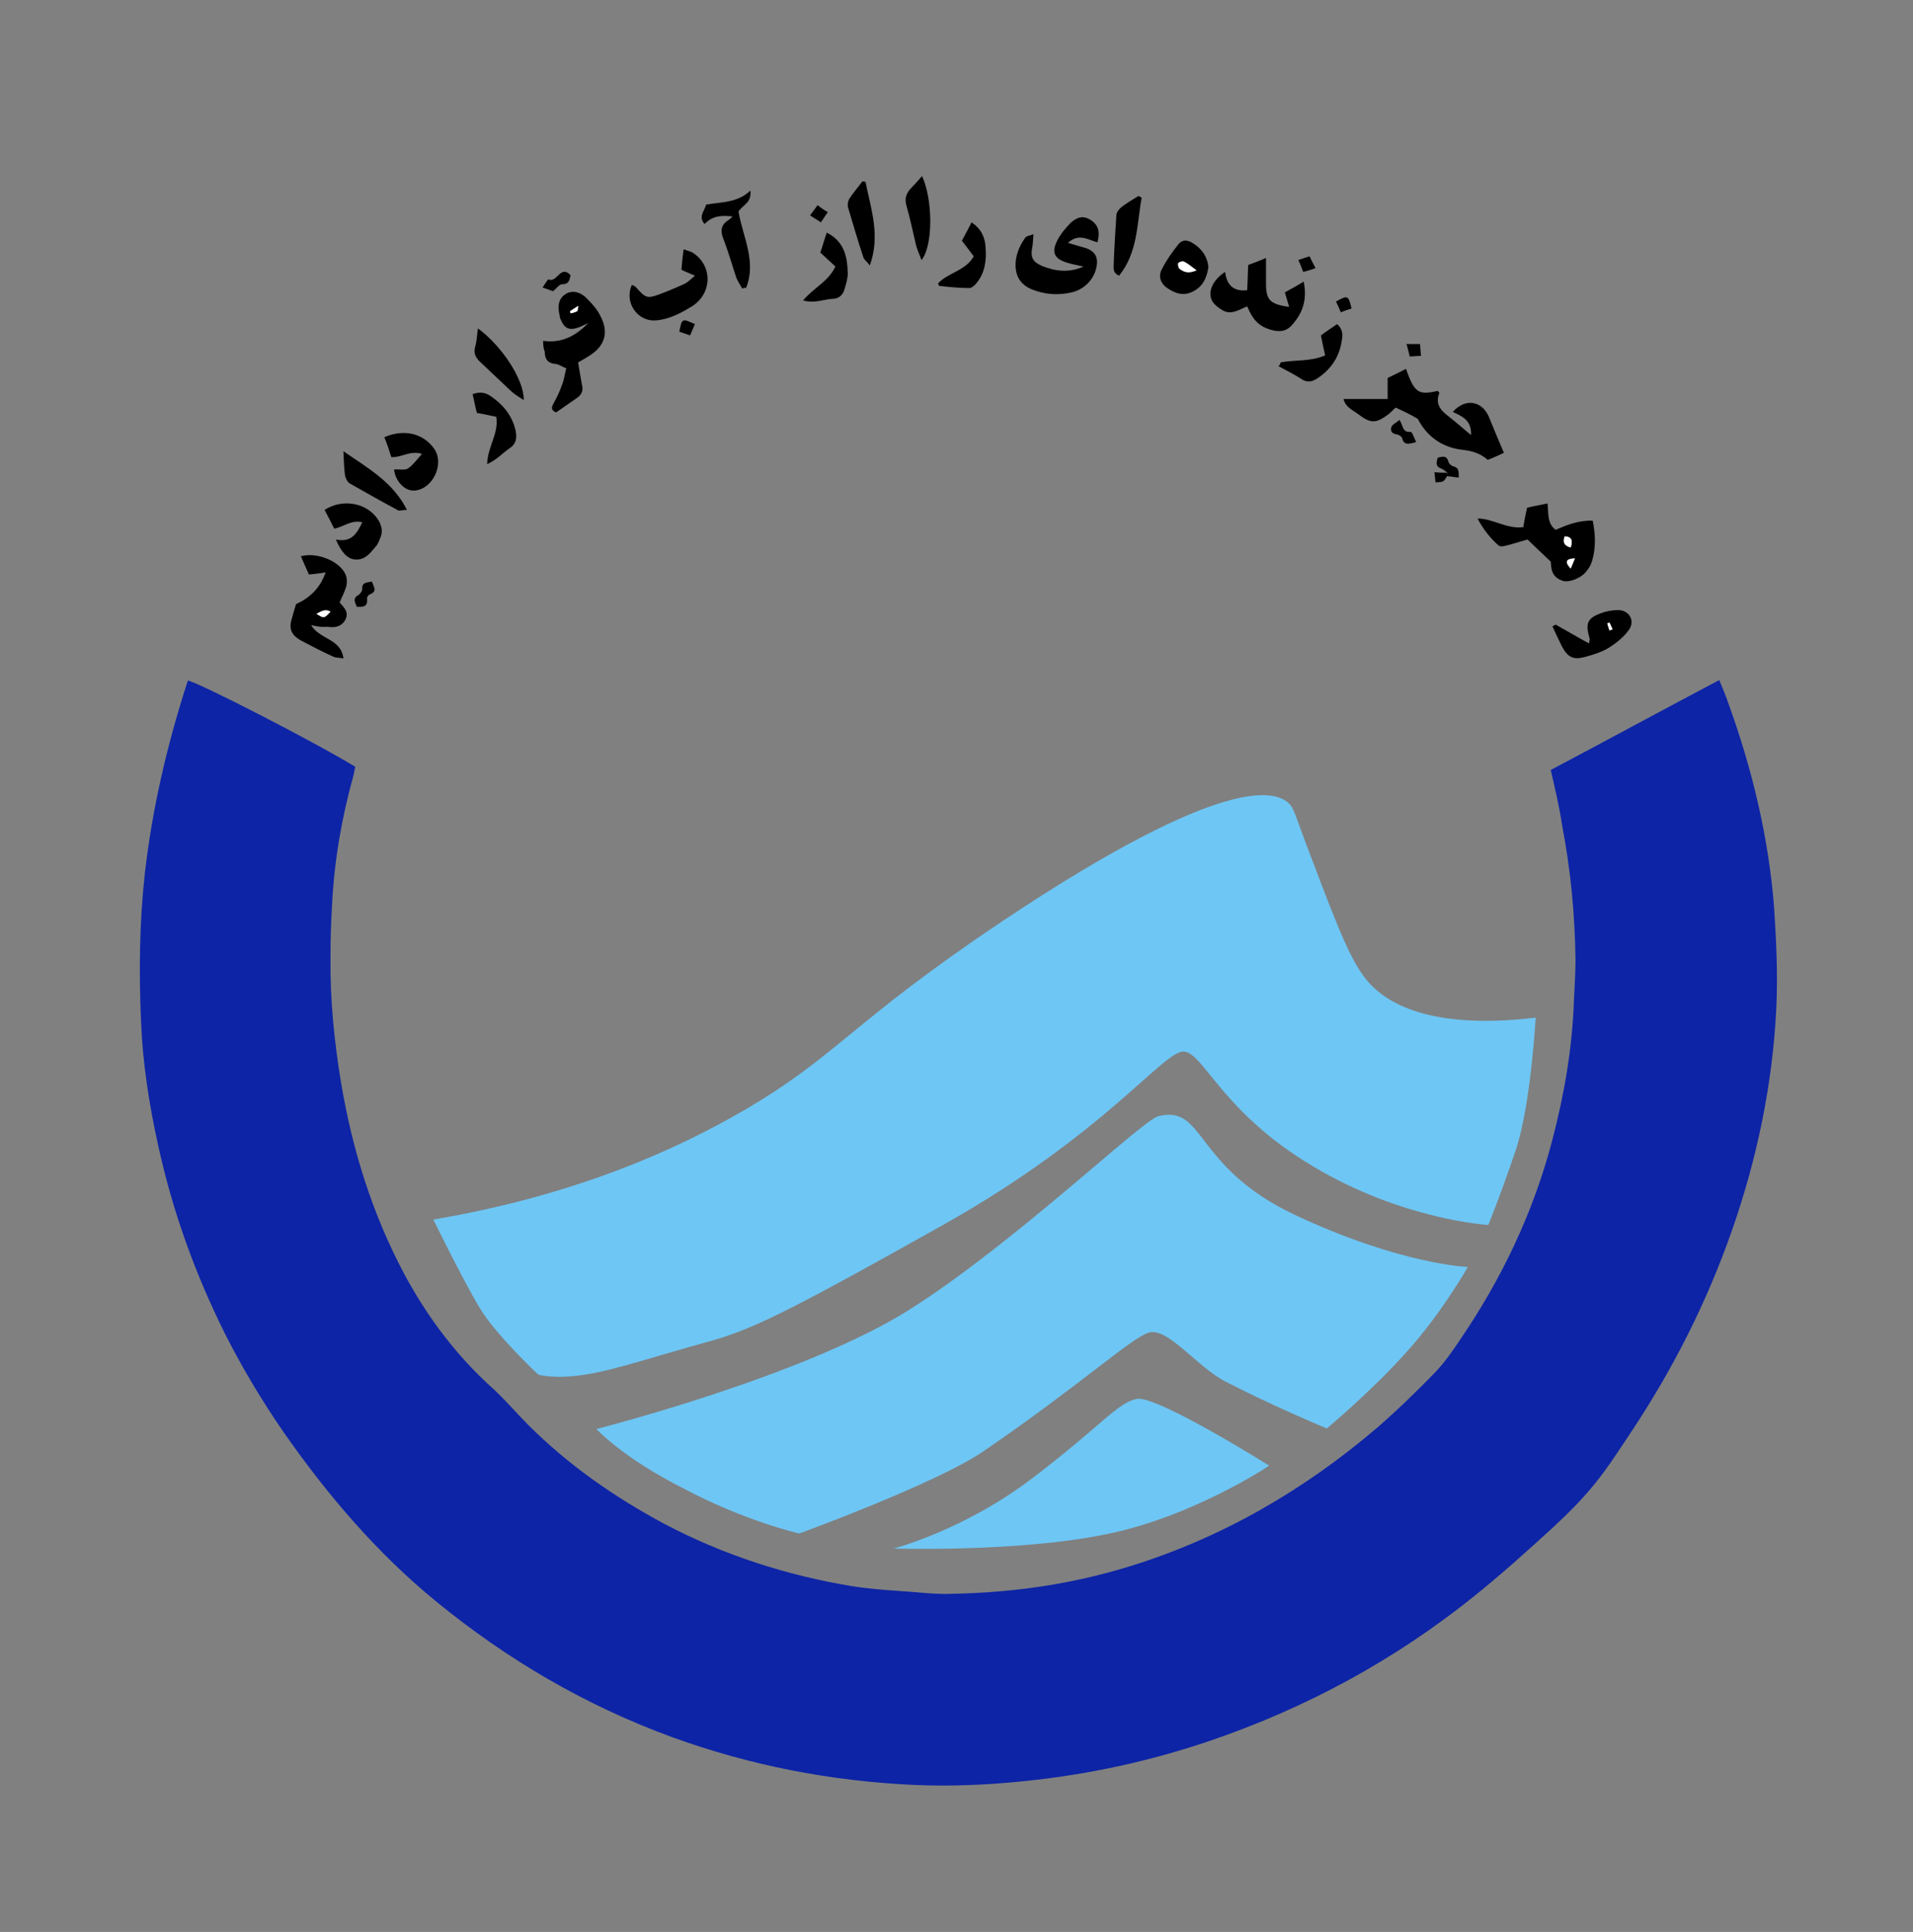 <?xml version="1.0" encoding="utf-8"?>
<!-- Generator: Adobe Illustrator 23.0.1, SVG Export Plug-In . SVG Version: 6.00 Build 0)  -->
<svg version="1.1" id="Layer_1" xmlns="http://www.w3.org/2000/svg" xmlns:xlink="http://www.w3.org/1999/xlink" x="0px" y="0px"
	 viewBox="0 0 355.4 358.8" style="enable-background:new 0 0 355.4 358.8;" xml:space="preserve">
<rect x="0" y="0" width="355.4" height="358.8" fill="#808080" stroke="none"/>
<style type="text/css">
	.st0{fill:#0D24A6;}
	.st1{fill:#FFFFFF;}
	.st2{fill:#6EC6F4;}
</style>
<g>
	<path class="st0" d="M288.1,143c10.4-5.5,20.7-11.1,31.3-16.7c0.7,1.7,1.3,3.1,1.8,4.6c4.4,12.2,7.4,24.8,8.4,37.7
		c0.4,6.2,0.7,12.5,0.4,18.7c-0.7,14.2-3.6,28-8.3,41.4c-4.6,13.1-10.8,25.4-18.5,37c-2.2,3.3-4.3,6.6-6.7,9.6
		c-2.4,3-5.1,5.7-7.9,8.3c-4.8,4.4-9.7,8.8-14.8,12.9c-14.7,11.8-31.1,20.7-49,26.8c-11.2,3.8-22.7,6.3-34.6,7.5
		c-6.8,0.7-13.6,1-20.3,0.7c-15.5-0.7-30.5-3.6-45.1-8.9c-16.1-5.9-30.6-14.4-43.8-25.2c-11-9-20.2-19.8-28.3-31.4
		c-4-5.8-7.6-11.8-10.8-18.1c-5.6-11.2-9.8-22.8-12.5-35.1c-1.7-7.7-2.9-15.4-3.2-23.2c-0.4-9.1-0.3-18.2,0.7-27.3
		c1.4-12.3,4.2-24.2,8-35.9c1.7,0.2,23,11.1,31.1,16c-0.1,0.5-0.2,1-0.3,1.5c-2.2,7.9-3.6,15.9-4,24c-0.2,3.3-0.3,6.5-0.3,9.8
		c-0.1,7.9,0.7,15.8,2,23.6c2.1,12.4,5.8,24.2,11.7,35.3c4.3,8,9.7,15.2,16.5,21.3c2.3,2.1,4.3,4.5,6.5,6.7
		c7.5,7.5,16,13.4,25.3,18.4c11,5.8,22.8,9.6,35,11.6c3.8,0.6,7.8,0.8,11.7,1.1c2.2,0.2,4.5,0.4,6.7,0.3c11.4-0.2,22.5-1.8,33.4-5.2
		c17-5.3,32.1-14.1,45.6-25.6c3.8-3.3,7.4-6.8,10.9-10.4c1.7-1.8,3.1-3.8,4.5-5.9c7.8-11.4,13.7-23.8,17.2-37.2
		c2.2-8.4,3.7-17,4-25.7c0.1-2.6,0.3-5.1,0.3-7.6c-0.1-8.5-0.9-16.9-2.5-25.2C289.7,149.8,288.9,146.5,288.1,143z"/>
	<path d="M259.3,75.7c-0.4,0.3-0.8,0.8-1.3,1.2c-2.4,1.8-3.3,1.8-5.7,0c-0.9-0.7-2.3-1.2-2.7-2.8c2.8,0,5.4,0,8.2,0
		c0-1.3,0-2.6,0-3.9c1.2-0.6,2.3-1.1,3.4-1.7c1.6,4.5,2.3,4.9,5.9,4.1c0.1,0.1,0.3,0.3,0.3,0.4c-0.8,2,0.2,3.2,1.8,4.4
		c1.3,1,2.5,2.1,4.1,3.4c0.1-2.8-1.7-3.5-3.4-4.3c2.3-2.6,5.4-2.1,6.7,0.9c0.9,2.2,1.8,4.4,2.8,6.7c-0.9,0.4-1.9,0.9-3,1.3
		c-1.5-1.3-3.1-1.7-5-1.9c-3.7-0.5-6.4-2.6-8-5.7C262.1,77,260.8,76.4,259.3,75.7z"/>
	<path d="M288.1,104.3c-1.7-1.6-3.1-2.9-4.3-4.1c-1.5,0.4-2.9,0.9-4.3,1.2c-0.4,0.1-0.9,0.1-1.1-0.1c-1.6-1.4-2.9-3.1-3.9-5
		c2.9,0,5.4,2,8.5,1.6c0.2-1.2,0.4-2.3,0.7-3.6c1.2-0.3,2.4-0.5,3.8-0.8c0.2,1.8-0.1,3.7,1.5,4.9c2.1-0.9,4.3-1.8,6.9-1.7
		c0.5,2.5,0.6,5-0.1,7.4c-0.2,0.7-0.5,1.3-1,1.9c-0.9,1.3-3.1,2.2-4.4,1.9C288.2,107.2,288.2,105.6,288.1,104.3z M291.8,101.7
		c0.4-1.3,0.3-2-1.1-2.1C290.3,100.7,290.5,101.3,291.8,101.7z M291.8,105.6c0.2-0.6,0.4-1.1,0.8-1.9
		C290.9,103.7,290.7,104.3,291.8,105.6z"/>
	<path d="M192,43.5c-0.1,1-0.1,1.7-0.2,2.3c-0.4,2,0,2.8,1.8,3.6c2.5,1,5.1,1.3,7.7,0.1c-1-0.2-2-0.4-3-0.7c-2.4-0.7-3-1.9-1.9-4.1
		c0.6-1.2,1.6-2.4,2.6-3.4c1.4-1.2,2.5-1.2,3.7-0.4c1.3,0.9,1.7,2,1.2,4.1c-1.7-0.4-3.4-1.8-5.5,0.1c1.3,0.4,2.4,0.7,3.4,1
		c1.4,0.5,2.1,1.4,2,2.8c-0.2,2.6-2.1,4.8-4.7,5.4c-2.6,0.6-5.1,0.4-7.5-0.6c-1.7-0.7-2.7-2-2.9-3.8c-0.2-2.2,0.6-4.1,1.8-5.8
		C190.8,43.8,191.2,43.8,192,43.5z"/>
	<path d="M100.9,63.3c3.6,0.5,6.1-1,8.4-3.3c-0.7,0.3-1.4,0.7-2.1,0.9c-1.5,0.5-2.4,0-3-1.5c-0.1-0.2-0.2-0.4-0.2-0.7
		c-0.5-1.9-0.2-3.3,1.1-4.1c1.1-0.7,2.6-0.5,3.9,0.8c1,1,2,2.1,2.6,3.4c1.5,2.9,0.8,5.4-2,7.2c-0.8,0.5-1.6,1-2.2,1.3
		c0.3,1.7,0.5,3.1,0.8,4.6c0.1,0.9-0.3,1.5-1,2c-1.3,0.9-2.6,1.8-3.9,2.7c-0.9-0.4-0.9-0.9-0.5-1.6c0.6-1.1,1.2-2.3,1.6-3.5
		c0.4-0.9,0.5-2,0.8-3.1c-0.8-0.3-1.3-0.7-1.9-0.8c-1.6-0.1-2.1-1-2.1-2.3C101,64.8,100.9,64.2,100.9,63.3z M105.9,57.8
		c0.1,0.1,0.1,0.3,0.2,0.4c0.4-0.1,0.8-0.2,1.2-0.4c0.1-0.1,0.1-0.4,0.2-1C106.7,57.3,106.3,57.6,105.9,57.8z"/>
	<path d="M57.8,116.1c1.6,2.7,5.6,2.5,6,6.2c-0.8-0.2-1.5-0.1-2-0.4c-2-0.9-3.9-1.9-5.8-2.9c-2-1.1-2.4-2.3-1.7-4.4
		c0.2-0.7,0.4-1.5,0.7-2.4c2.4-1.1,4.4-2.8,5.5-5.9c-1.1,0.2-2,0.3-3.1,0.4c-0.5-1.1-1-2.2-1.5-3.4c3-0.8,7.2,0.9,8.3,3.4
		c0.3,0.7,0.3,1.6,0.1,2.3c-0.3,1-0.8,1.9-1.2,2.9c0,0,0,0.1,0.1,0.1c0.8,0.9,1.7,1.8,0.9,3.2c-0.8,1.3-2,1.4-3.4,1.2
		C59.9,116.5,59.2,116.4,57.8,116.1z M58.8,114c1.4,0.8,1.4,0.8,2.6-0.4C60.4,113,59.6,113.6,58.8,114z"/>
	<path d="M239.5,57c-0.3-1-0.5-1.7-0.8-2.7c1.1-0.6,2.2-1.2,3.5-2c0.7,3.4-0.2,6-2.4,8.3c-0.9,0.9-1.9,1-3.1,0.8
		c-2.6-0.6-3.8-1.7-5-4.5c-1.5,0.6-3,1.7-4.6,0.7c-0.7-0.4-1.5-1-1.9-1.7c-0.9-1.7,0.1-3.9,2.4-5.4c0.3,2.2,1.3,3.7,4.1,3.4
		c0.1-1.5,0.1-3.1,0.2-4.7c1.1-0.4,2.2-0.8,3.3-1.3c0,1.8,0,3.3,0,4.7C235.2,55.7,235.9,56.5,239.5,57z"/>
	<path d="M129.1,51.2c-1.1-0.5-1.7-0.7-2.5-1.1c0.1-1.2,0.2-2.3,0.4-3.8c0.8,0.3,1.4,0.4,1.8,0.7c3.6,2.4,3.5,7.4-0.1,9.8
		c-2.1,1.3-4.3,2.5-6.8,2.7c-3.5,0.3-6-3.4-4.5-6.6c0.3,0.2,0.6,0.2,0.8,0.5c1.7,1.9,2,2.1,4.2,1.3c1.6-0.6,3.3-1.3,4.8-2
		C127.8,52.4,128.3,51.9,129.1,51.2z"/>
	<path d="M289,116c2,1.1,4,2.3,6.2,3.5c0.1-0.6,0.2-0.8,0.1-1c-0.8-2.7-0.4-3.7,2.1-4.6c1-0.4,2.2-0.6,3.3-0.6
		c2.1,0.1,3.1,2.1,1.9,3.7c-0.9,1.3-2.3,2.4-3.7,3.3c-1.3,0.8-2.9,1.3-4.4,1.7c-2.2,0.6-3.2,0.1-4.3-1.9c-0.6-1.2-1.2-2.5-1.8-3.8
		C288.6,116.3,288.8,116.1,289,116z M299,117.1c0.2-0.1,0.4-0.1,0.6-0.2c-0.2-0.4-0.4-0.9-0.6-1.3c-0.1,0.1-0.3,0.1-0.4,0.2
		C298.7,116.2,298.9,116.6,299,117.1z"/>
	<path d="M137.9,53.6c-0.4-0.7-0.8-1.3-1.1-2c-0.8-2.4-1.5-4.9-2.4-7.2c-0.6-1.5-0.5-2.6,0.9-3.5c0.3-0.2,0.5-0.4,0.8-0.7
		c-2.6-0.3-3.9,0.1-5.2,1.4c-1.2-1.3-0.1-2.3,0.3-3.6c2.8-0.5,5.8-0.3,8.2-2.6c0.3,2.3-1.5,2.7-2.2,3.9c0.8,4.7,3.4,9.3,1.4,14.2
		C138.4,53.4,138.1,53.5,137.9,53.6z"/>
	<path d="M62.4,100.2c2.9,0.6,3.9-1.1,4.9-3.2c-2-0.5-3.4,0.8-5.2,1.2c-0.6-1.2-1.2-2.4-1.8-3.5c3.4-2.2,8-1.3,10,1.9
		c0.6,1,0.9,2.2,0.3,3.4c-0.2,0.5-0.4,1.1-0.8,1.5c-1,1.2-2,2.6-3.9,2.4C64.6,103.8,63.4,102.6,62.4,100.2z"/>
	<path d="M71.4,81.2c3.7-1.6,7.3-0.7,9.3,2.2c1.9,2.8-0.3,7.4-3.6,7.7c-1.8,0.2-3.6-1.6-3.9-3.9c0.9-0.1,2,0.2,2.6-0.2
		c0.9-0.6,1.6-1.6,2.6-2.7c-2.2-0.7-3.8,0.7-5.7,0.6C72.3,83.6,71.9,82.4,71.4,81.2z"/>
	<path d="M224.5,49.6c-0.3,2.1-1.1,3.7-3,4.6c-1.7,0.8-3.1,0.3-4.5-0.6c-1.4-0.9-1.9-2.3-1.1-3.7c0.8-1.6,1.9-3.1,3-4.5
		c0.7-0.9,1.6-0.9,2.6-0.3C223.2,46.1,224.3,47.6,224.5,49.6z M222.3,50.2c-1-0.7-1.7-1.3-2.4-1.7c-0.2-0.1-0.8,0.1-1,0.3
		c-0.1,0.2,0,0.9,0.2,1C219.9,50.5,220.7,50.9,222.3,50.2z"/>
	<path d="M160.8,33.8c1,5,2.8,9.9,0.8,15.5c-0.6-0.8-1.1-1.1-1.2-1.5c-1-3-1.9-6.1-2.8-9.1c-0.2-0.5-0.1-1.3,0.2-1.8
		c0.7-1.1,1.6-2.1,2.4-3.2C160.4,33.7,160.6,33.7,160.8,33.8z"/>
	<path d="M171.2,48.3c-0.4-1.1-0.8-1.9-1-2.7c-0.6-2.5-1.1-5-1.8-7.4c-0.4-1.4,0-2.3,0.8-3.2c0.7-0.7,1.4-1.5,2.1-2.3
		C173.3,37,173.4,45.6,171.2,48.3z"/>
	<path d="M212.1,36.7c-0.9,4.9-0.7,10.2-4.2,14.5c-1.1-0.5-1-1.2-1-1.9c0.1-3.1,0.3-6.2,0.5-9.3c0-0.5,0.5-1.2,0.9-1.5
		c1-0.8,2.1-1.4,3.2-2.1C211.7,36.5,211.9,36.6,212.1,36.7z"/>
	<path d="M92.2,77.4c-1.2-0.2-2.2-0.5-3.6-0.7c-0.3-1.1-0.5-2.2-0.8-3.5c1.4-0.5,2.4-0.3,3.4,0.4c2.2,1.5,3.8,3.4,4.5,6
		c0.4,1.6,0.3,2.8-1.1,3.7c-1.3,0.9-2.3,2.1-4.1,2.9C90.6,82.9,92.7,80.5,92.2,77.4z"/>
	<path d="M63.8,83.8c4.6,3.2,9.2,5.7,11.8,10.9c-0.8,0-1.3,0.2-1.6,0.1c-3-1.6-6-3.3-9-5c-0.5-0.3-0.8-1-0.9-1.5
		C63.9,86.9,63.9,85.6,63.8,83.8z"/>
	<path d="M237.9,67.3c2.7-0.5,5.5-0.1,8.3-1.3c-0.3-1.2-0.5-2.3-0.8-3.7c0.9-0.7,2-1.4,3-2.1c1,0.8,1.1,1.9,0.9,2.9
		c-0.4,3.1-2,5.5-4.6,7.2c-0.9,0.6-1.9,0.8-2.9,0.1c-1.4-0.9-2.8-1.6-4.3-2.4C237.8,67.8,237.9,67.5,237.9,67.3z"/>
	<path d="M97.3,74.3c-1.1-0.7-1.9-1.2-2.5-1.8c-1.8-1.7-3.6-3.4-5.4-5.1c-1-0.9-1.5-1.7-1.1-3.1c0.3-1,0.3-2.1,0.5-3.3
		C93.3,64.3,97.4,70.6,97.3,74.3z"/>
	<path d="M149.2,55.8c2-2.4,4.7-3.5,6-6.3c-0.9-0.8-1.8-1.7-2.8-2.6c0.4-1.1,0.7-2.3,1.2-3.7c3.3,1.7,3.8,4.5,3.9,7.5
		c0,1-0.3,2-0.6,3c-0.3,1.1-1.1,1.8-2.2,1.8C152.9,55.6,151.4,56.4,149.2,55.8z"/>
	<path d="M174.3,52.6c1.9-2,5.1-2.3,6.6-5c-0.7-0.9-1.4-1.9-2.2-2.9c0.6-1.1,1.2-2.2,1.8-3.4c1.8,1.2,2.5,2.8,2.6,4.6
		c0.2,2.4-0.1,4.8-1.7,6.7c-0.3,0.4-0.9,0.9-1.3,0.9c-1.9,0-3.7-0.2-5.6-0.4C174.4,53,174.3,52.8,174.3,52.6z"/>
	<path d="M263.1,82.1c-1.4,0.4-2.3,0.6-2.6-0.7c-0.1-0.3-0.5-0.6-0.9-0.7c-0.9-0.1-1.4-0.6-1.1-1.4c0.2-0.5,0.9-0.8,1.5-1.3
		c0.7,1,0.5,2.4,2.1,2.2C262.4,80.3,262.7,81.3,263.1,82.1z"/>
	<path d="M100.8,53.4c0.5-0.7,1-1.6,1.1-1.5c1.6,0.7,2.2-2.8,4.1-0.8c-0.2,0.8-0.2,1.7-1.6,1.7c-0.5,0-1,0.8-1.7,1.3
		C102.3,53.9,101.7,53.7,100.8,53.4z"/>
	<path d="M69.1,108c0.3,1,1.1,1.8-0.4,2.4c-0.3,0.1-0.6,0.6-0.5,0.9c0.1,1.5-0.8,1.4-1.9,1.4c-0.4-0.9-0.8-1.6,0.3-2.2
		c0.3-0.2,0.7-0.7,0.7-1.1C67.2,108.1,68.2,108.2,69.1,108z"/>
	<path d="M268.9,87.8c-0.4-0.3-0.7-0.6-1.2-0.8c-1.1-0.4-0.8-1.2-0.6-2c0.9-0.2,1.7-0.5,2,0.8c0.1,0.3,0.6,0.8,0.9,0.8
		c1.1,0.3,1,1,1,2.1c-0.9-0.1-1.6-0.2-2.4-0.3C268.8,88.3,268.9,88.1,268.9,87.8z"/>
	<path d="M251.1,57.3c-0.7,0.2-1.3,0.4-2,0.7c-0.3-0.7-0.6-1.4-0.9-2C250.4,54.8,250.5,54.8,251.1,57.3z"/>
	<path d="M129.1,60.2c-0.3,0.7-0.6,1.4-0.9,2.1c-0.8-0.3-1.4-0.5-2-0.7C126.7,59.1,126.7,59.1,129.1,60.2z"/>
	<path d="M153.8,39.4c-0.5,0.7-0.9,1.3-1.3,1.9c-0.7-0.5-1.3-0.8-2-1.3c0.5-0.7,0.9-1.2,1.4-1.9C152.5,38.6,153.1,39,153.8,39.4z"/>
	<path d="M241.2,48.3c0.9-0.3,1.4-0.5,2.1-0.7c0.3,0.7,0.7,1.4,1.1,2.2c-0.8,0.3-1.5,0.5-2.3,0.7C241.8,49.7,241.6,49.1,241.2,48.3z
		"/>
	<path d="M261.3,63.9c1,0,1.7,0,2.5,0c0.1,0.7,0.1,1.4,0.2,2.2c-0.8,0-1.4,0.1-2.1,0.1C261.7,65.5,261.6,64.8,261.3,63.9z"/>
	<path d="M268.9,87.8c0,0.2-0.1,0.5-0.1,0.7c-0.6,1-0.6,1-2.1,1.1c-0.1-0.6-0.1-1.1-0.2-1.9C267.4,87.8,268.1,87.8,268.9,87.8z"/>
	<path class="st1" d="M291.8,101.7c-1.3-0.4-1.5-1.1-1.1-2.1C292.1,99.7,292.2,100.5,291.8,101.7z"/>
	<path class="st1" d="M291.8,105.6c-1.1-1.2-1-1.8,0.8-1.9C292.3,104.4,292.1,105,291.8,105.6z"/>
	<path class="st1" d="M105.9,57.8c0.4-0.3,0.8-0.5,1.5-1c-0.1,0.6-0.1,0.9-0.2,1c-0.4,0.2-0.8,0.3-1.2,0.4
		C106,58.1,105.9,58,105.9,57.8z"/>
	<path class="st1" d="M58.8,114c0.8-0.4,1.6-1,2.6-0.4C60.2,114.9,60.2,114.9,58.8,114z"/>
	<path class="st1" d="M299,117.1c-0.1-0.4-0.3-0.9-0.4-1.3c0.1-0.1,0.3-0.1,0.4-0.2c0.2,0.4,0.4,0.9,0.6,1.3
		C299.4,116.9,299.2,117,299,117.1z"/>
	<path class="st1" d="M222.3,50.2c-1.6,0.7-2.4,0.3-3.2-0.3c-0.2-0.2-0.3-0.8-0.2-1c0.1-0.2,0.7-0.4,1-0.3
		C220.7,48.9,221.3,49.5,222.3,50.2z"/>
</g>
<g>
	<g>
		<path class="st2" d="M80.5,226.5c27.1-4.6,45.9-13.4,57.9-20.4c17.4-10.2,19.7-16.2,47.8-35c42.1-28.1,50.7-23.8,52.9-22.2
			c1.4,1.1,1.2,1.8,4.6,10.6c5,13.2,7.5,19.7,10.8,23.2c3,3.2,10.6,8.7,30.8,6.3c0,0-0.9,16.3-3.7,24.6s-5.1,13.9-5.1,13.9
			s-15.9-0.9-32.6-10.9c-16.8-10-20.2-20.9-23.9-21.3c-3.7-0.4-14.5,15.2-44.8,32.2s-35.9,19.6-44.4,21.9s-16.3,5-22.1,5.9
			c-5.7,0.9-8.7,0-8.7,0s-8.3-7.8-11-12.6C86.2,238.1,80.5,226.5,80.5,226.5z"/>
		<path class="st2" d="M110.8,265.4c0,0,38.6-9.8,58.2-22.2s43.1-35.1,46.2-35.9c8.7-2.2,6.5,9.4,25.3,18.3
			c19.8,9.3,32.2,9.7,32.2,9.7s-4.8,8.5-11.3,15.7c-6.4,7.2-14.9,14.3-14.9,14.3s-10.1-4.2-18.8-8.7c-5.3-2.7-10.8-10.2-14.3-9.1
			c-3.4,1.1-12.4,9.5-30.5,21.9c-8.6,6-34.4,15.4-34.4,15.4s-9.9-2.2-21.4-8.3C115.6,270.7,110.8,265.4,110.8,265.4z"/>
		<path class="st2" d="M166,287.6c0,0,12.9-3.3,25.7-13c12.9-9.8,15.9-14.1,19.5-14.8c3.7-0.7,24.6,12.4,24.6,12.4
			s-14.3,9.6-30.6,12.8C189,288.3,166,287.6,166,287.6z"/>
	</g>
</g>
</svg>
